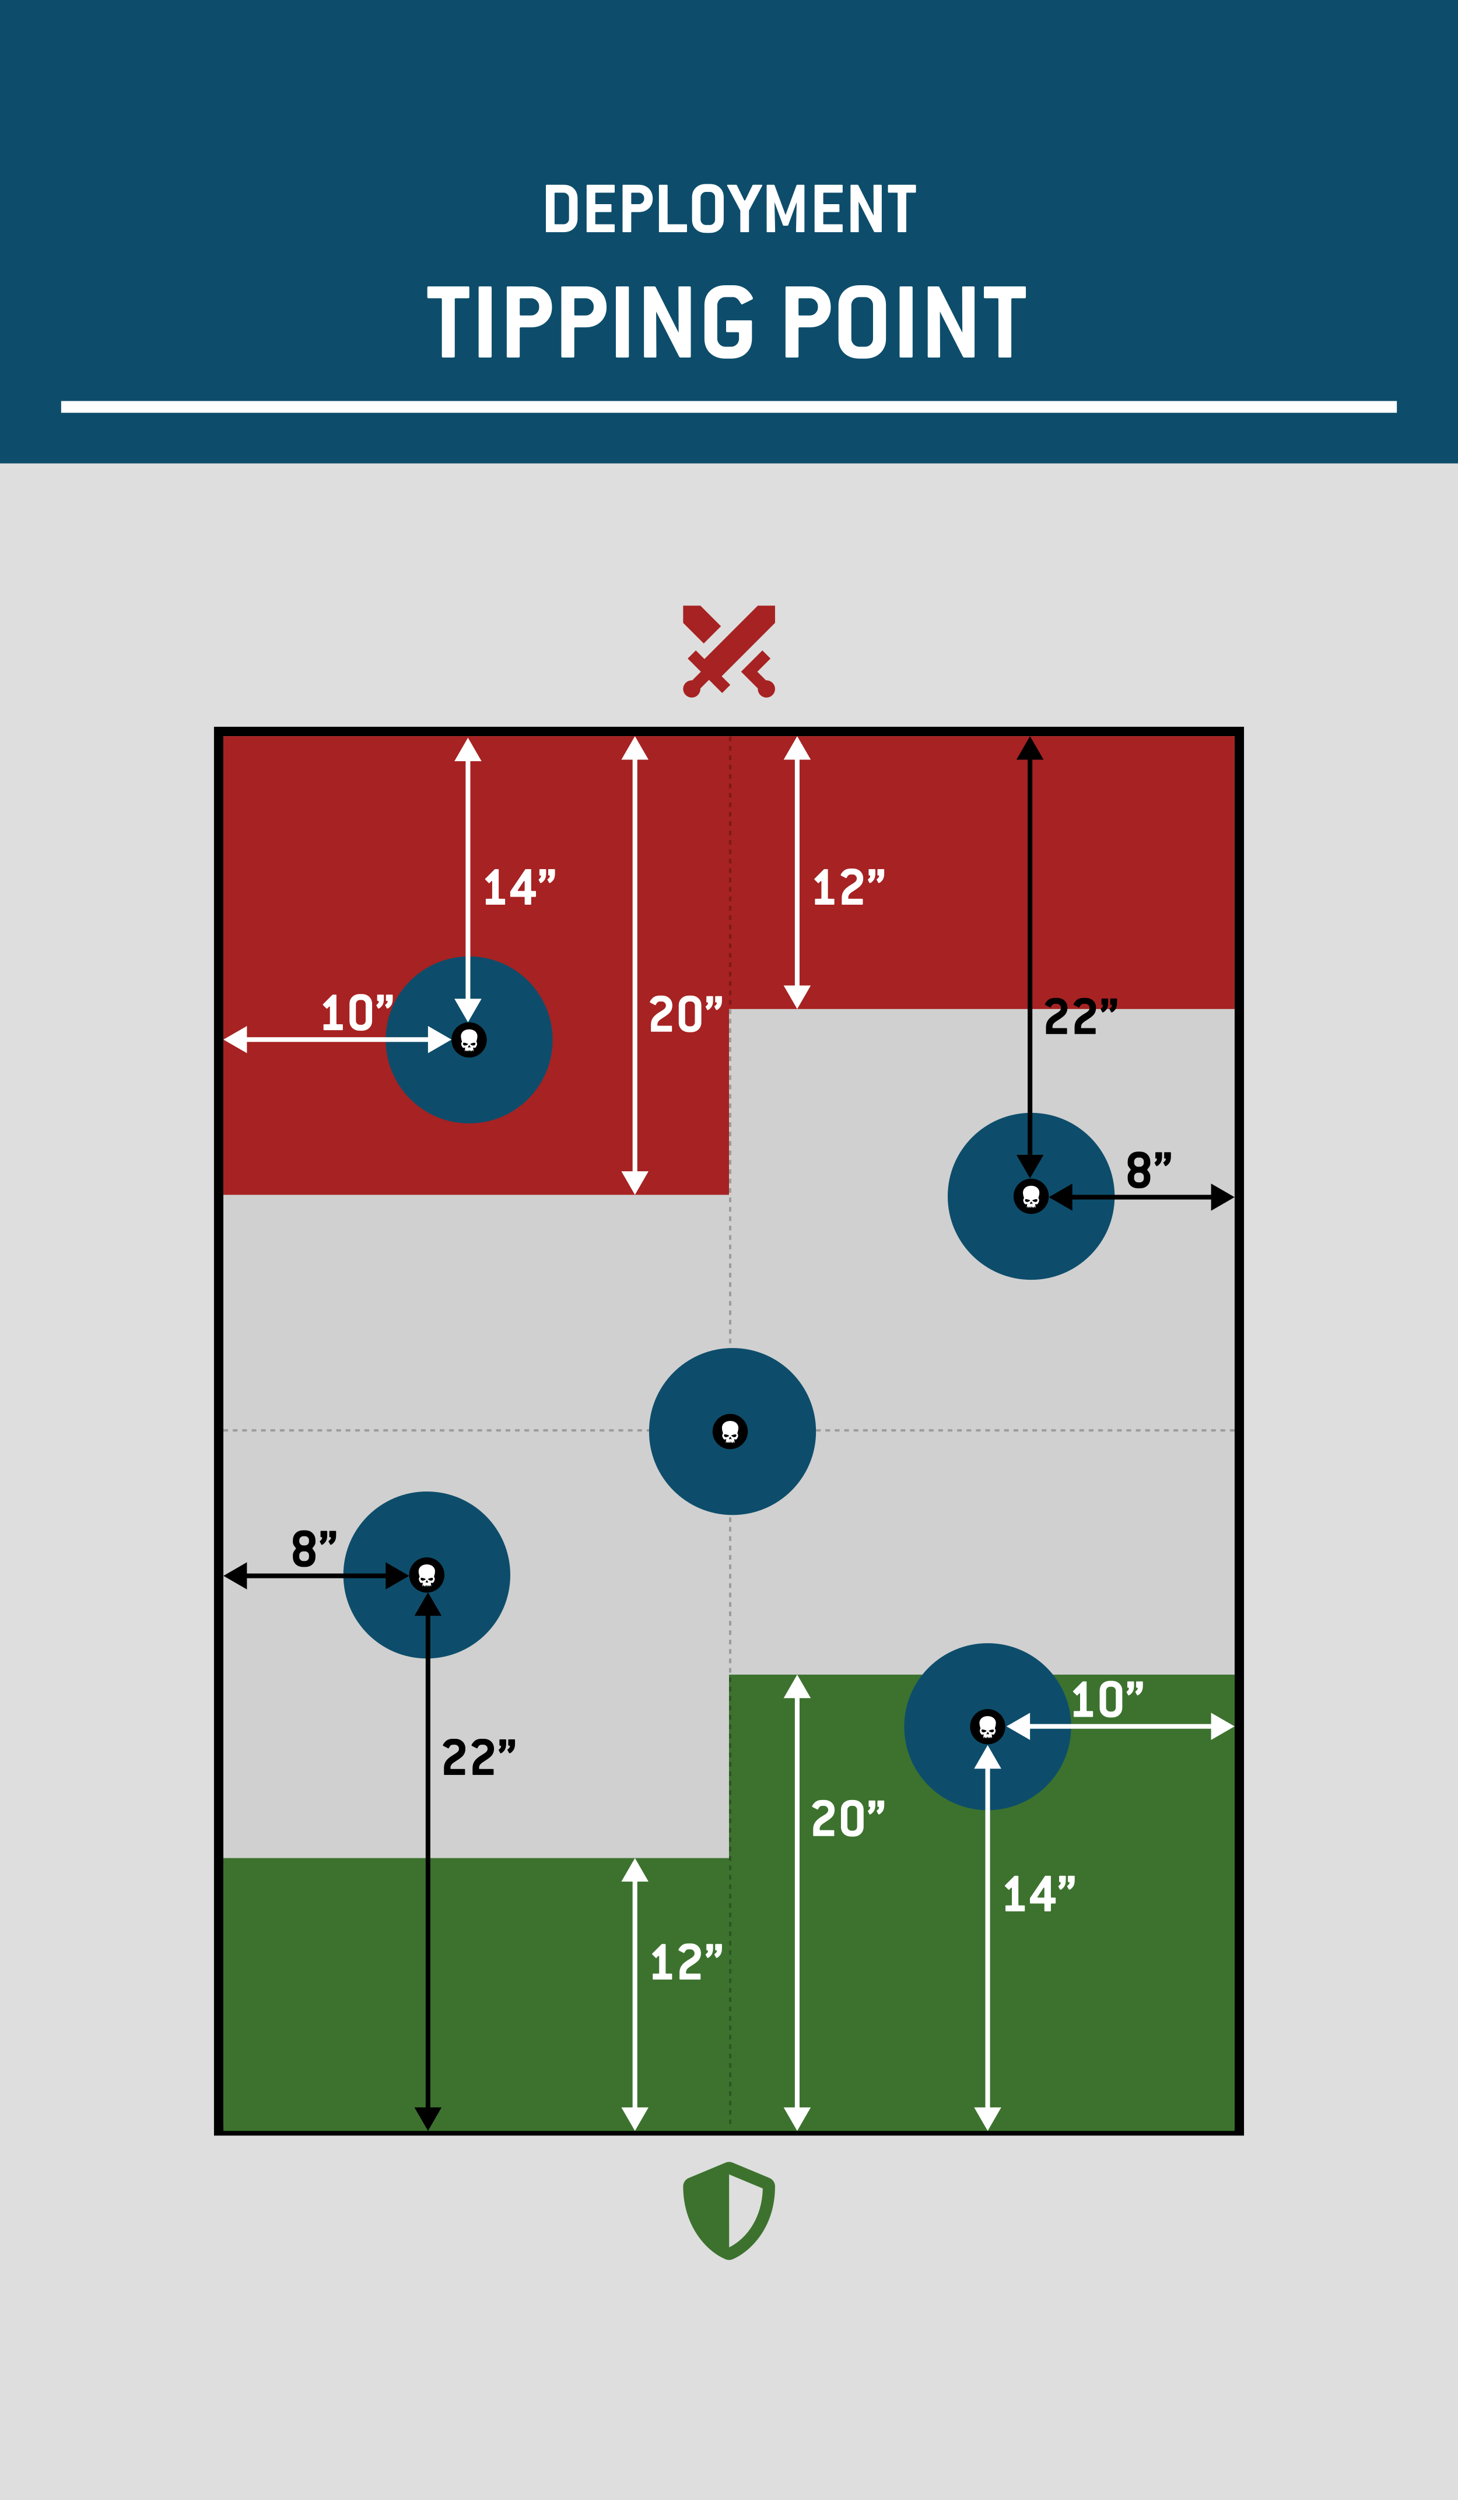 <svg width="620" height="1063" viewBox="0 0 620 1063" fill="none" xmlns="http://www.w3.org/2000/svg">
<rect x="0" y="0" width="620" height="1063" fill="#808080" stroke="none"/>
<g clip-path="url(#clip0_121_6704)">
<rect y="197" width="620" height="866" fill="#DEDEDE"/>
<g clip-path="url(#clip1_121_6704)">
<rect width="620" height="197" fill="#0D4D6B"/>
<path d="M199.57 126.312C199.57 126.641 199.406 126.805 199.078 126.805H193.852C193.539 126.805 193.383 126.961 193.383 127.273V151.531C193.383 151.844 193.219 152 192.891 152H188.391C188.062 152 187.898 151.844 187.898 151.531V127.273C187.898 126.961 187.742 126.805 187.43 126.805H182.18C181.867 126.805 181.711 126.641 181.711 126.312V122.234C181.711 121.922 181.867 121.766 182.18 121.766H199.078C199.406 121.766 199.57 121.922 199.57 122.234V126.312ZM209.062 151.531C209.062 151.844 208.898 152 208.57 152H204C203.688 152 203.531 151.844 203.531 151.531V122.234C203.531 121.922 203.688 121.766 204 121.766H208.57C208.898 121.766 209.062 121.922 209.062 122.234V151.531ZM225.797 121.766C228.516 121.766 230.68 122.578 232.289 124.203C233.914 125.812 234.727 127.977 234.727 130.695C234.727 133.18 233.898 135.219 232.242 136.812C230.602 138.391 228.453 139.18 225.797 139.18H221.484C221.172 139.18 221.016 139.344 221.016 139.672V151.531C221.016 151.844 220.852 152 220.523 152H215.953C215.641 152 215.484 151.844 215.484 151.531V122.234C215.484 121.922 215.641 121.766 215.953 121.766H225.797ZM229.266 130.695V130.25C229.266 129.328 228.93 128.523 228.258 127.836C227.586 127.148 226.766 126.805 225.797 126.805H221.484C221.172 126.805 221.016 126.961 221.016 127.273V133.672C221.016 133.984 221.172 134.141 221.484 134.141H225.797C226.766 134.141 227.586 133.805 228.258 133.133C228.93 132.461 229.266 131.648 229.266 130.695ZM249 121.766C251.719 121.766 253.883 122.578 255.492 124.203C257.117 125.812 257.93 127.977 257.93 130.695C257.93 133.18 257.102 135.219 255.445 136.812C253.805 138.391 251.656 139.18 249 139.18H244.688C244.375 139.18 244.219 139.344 244.219 139.672V151.531C244.219 151.844 244.055 152 243.727 152H239.156C238.844 152 238.688 151.844 238.688 151.531V122.234C238.688 121.922 238.844 121.766 239.156 121.766H249ZM252.469 130.695V130.25C252.469 129.328 252.133 128.523 251.461 127.836C250.789 127.148 249.969 126.805 249 126.805H244.688C244.375 126.805 244.219 126.961 244.219 127.273V133.672C244.219 133.984 244.375 134.141 244.688 134.141H249C249.969 134.141 250.789 133.805 251.461 133.133C252.133 132.461 252.469 131.648 252.469 130.695ZM267.422 151.531C267.422 151.844 267.258 152 266.93 152H262.359C262.047 152 261.891 151.844 261.891 151.531V122.234C261.891 121.922 262.047 121.766 262.359 121.766H266.93C267.258 121.766 267.422 121.922 267.422 122.234V151.531ZM293.766 151.531C293.766 151.844 293.602 152 293.273 152H289.289L288.867 151.766L279.023 132.453L279.117 151.531C279.117 151.844 279.008 152 278.789 152H274.312C274 152 273.844 151.844 273.844 151.531V122.234C273.844 121.922 274 121.766 274.312 121.766H278.367L278.789 122L288.586 141.477L288.492 122.234C288.492 121.922 288.617 121.766 288.867 121.766H293.273C293.602 121.766 293.766 121.922 293.766 122.234V151.531ZM311.648 121.273C313.82 121.273 315.648 121.805 317.133 122.867C317.961 123.477 318.695 124.242 319.336 125.164C319.883 125.992 320.156 126.586 320.156 126.945C320.156 127.102 320.055 127.227 319.852 127.32L315.68 129.383C315.617 129.414 315.539 129.43 315.445 129.43C315.289 129.43 315.062 129.164 314.766 128.633C313.938 127.086 312.898 126.312 311.648 126.312H308.484C307.516 126.312 306.695 126.648 306.023 127.32C305.352 127.992 305.016 128.812 305.016 129.781V143.984C305.016 144.938 305.352 145.75 306.023 146.422C306.695 147.094 307.516 147.43 308.484 147.43H310.828C311.797 147.43 312.609 147.102 313.266 146.445C313.922 145.789 314.25 144.969 314.25 143.984V141.734C314.25 141.406 314.086 141.242 313.758 141.242H309.258C308.93 141.242 308.766 141.086 308.766 140.773V136.695C308.766 136.367 308.93 136.203 309.258 136.203H319.289C319.602 136.203 319.758 136.367 319.758 136.695V143.984C319.758 146.547 318.938 148.602 317.297 150.148C315.672 151.695 313.516 152.469 310.828 152.469H308.484C305.797 152.469 303.633 151.695 301.992 150.148C300.367 148.602 299.555 146.547 299.555 143.984V129.781C299.555 127.219 300.367 125.164 301.992 123.617C303.633 122.055 305.797 121.273 308.484 121.273H311.648ZM344.344 121.766C347.062 121.766 349.227 122.578 350.836 124.203C352.461 125.812 353.273 127.977 353.273 130.695C353.273 133.18 352.445 135.219 350.789 136.812C349.148 138.391 347 139.18 344.344 139.18H340.031C339.719 139.18 339.562 139.344 339.562 139.672V151.531C339.562 151.844 339.398 152 339.07 152H334.5C334.188 152 334.031 151.844 334.031 151.531V122.234C334.031 121.922 334.188 121.766 334.5 121.766H344.344ZM347.812 130.695V130.25C347.812 129.328 347.477 128.523 346.805 127.836C346.133 127.148 345.312 126.805 344.344 126.805H340.031C339.719 126.805 339.562 126.961 339.562 127.273V133.672C339.562 133.984 339.719 134.141 340.031 134.141H344.344C345.312 134.141 346.133 133.805 346.805 133.133C347.477 132.461 347.812 131.648 347.812 130.695ZM376.758 143.984C376.758 146.547 375.938 148.602 374.297 150.148C372.672 151.695 370.516 152.469 367.828 152.469H365.484C362.797 152.469 360.633 151.695 358.992 150.148C357.367 148.602 356.555 146.547 356.555 143.984V129.781C356.555 127.219 357.367 125.164 358.992 123.617C360.633 122.055 362.797 121.273 365.484 121.273H367.828C370.516 121.273 372.672 122.055 374.297 123.617C375.938 125.164 376.758 127.219 376.758 129.781V143.984ZM371.25 143.984V129.781C371.25 128.781 370.922 127.953 370.266 127.297C369.609 126.641 368.797 126.312 367.828 126.312H365.484C364.516 126.312 363.695 126.648 363.023 127.32C362.352 127.992 362.016 128.812 362.016 129.781V143.984C362.016 144.938 362.352 145.75 363.023 146.422C363.695 147.094 364.516 147.43 365.484 147.43H367.828C368.797 147.43 369.609 147.102 370.266 146.445C370.922 145.789 371.25 144.969 371.25 143.984ZM388.078 151.531C388.078 151.844 387.914 152 387.586 152H383.016C382.703 152 382.547 151.844 382.547 151.531V122.234C382.547 121.922 382.703 121.766 383.016 121.766H387.586C387.914 121.766 388.078 121.922 388.078 122.234V151.531ZM414.422 151.531C414.422 151.844 414.258 152 413.93 152H409.945L409.523 151.766L399.68 132.453L399.773 151.531C399.773 151.844 399.664 152 399.445 152H394.969C394.656 152 394.5 151.844 394.5 151.531V122.234C394.5 121.922 394.656 121.766 394.969 121.766H399.023L399.445 122L409.242 141.477L409.148 122.234C409.148 121.922 409.273 121.766 409.523 121.766H413.93C414.258 121.766 414.422 121.922 414.422 122.234V151.531ZM436.242 126.312C436.242 126.641 436.078 126.805 435.75 126.805H430.523C430.211 126.805 430.055 126.961 430.055 127.273V151.531C430.055 151.844 429.891 152 429.562 152H425.062C424.734 152 424.57 151.844 424.57 151.531V127.273C424.57 126.961 424.414 126.805 424.102 126.805H418.852C418.539 126.805 418.383 126.641 418.383 126.312V122.234C418.383 121.922 418.539 121.766 418.852 121.766H435.75C436.078 121.766 436.242 121.922 436.242 122.234V126.312Z" fill="white"/>
<line x1="26" y1="173.001" x2="594" y2="173.001" stroke="white" stroke-width="5"/>
<path d="M245.609 92.761C245.609 94.574 245.073 96.022 244 97.105C242.938 98.178 241.49 98.714 239.656 98.714H232.453C232.245 98.714 232.141 98.61 232.141 98.402V78.871C232.141 78.662 232.245 78.558 232.453 78.558H239.656C241.49 78.558 242.938 79.095 244 80.168C245.073 81.23 245.609 82.678 245.609 84.511V92.761ZM241.969 93.058V84.214C241.969 83.6 241.74 83.063 241.281 82.605C240.823 82.147 240.281 81.918 239.656 81.918H236.141C235.932 81.918 235.828 82.022 235.828 82.23V95.027C235.828 95.246 235.932 95.355 236.141 95.355H239.656C240.302 95.355 240.849 95.131 241.297 94.683C241.745 94.235 241.969 93.694 241.969 93.058ZM261.391 98.402C261.391 98.61 261.281 98.714 261.062 98.714H249.766C249.557 98.714 249.453 98.61 249.453 98.402V78.871C249.453 78.662 249.557 78.558 249.766 78.558H261.062C261.281 78.558 261.391 78.662 261.391 78.871V81.589C261.391 81.808 261.281 81.918 261.062 81.918H253.453C253.245 81.918 253.141 82.022 253.141 82.23V86.496C253.141 86.704 253.245 86.808 253.453 86.808H259.688C259.906 86.808 260.016 86.918 260.016 87.136V89.855C260.016 90.063 259.906 90.168 259.688 90.168H253.453C253.245 90.168 253.141 90.277 253.141 90.496V95.027C253.141 95.246 253.245 95.355 253.453 95.355H261.062C261.281 95.355 261.391 95.459 261.391 95.668V98.402ZM271.609 78.558C273.422 78.558 274.865 79.1 275.938 80.183C277.021 81.256 277.562 82.699 277.562 84.511C277.562 86.168 277.01 87.527 275.906 88.589C274.812 89.641 273.38 90.168 271.609 90.168H268.734C268.526 90.168 268.422 90.277 268.422 90.496V98.402C268.422 98.61 268.312 98.714 268.094 98.714H265.047C264.839 98.714 264.734 98.61 264.734 98.402V78.871C264.734 78.662 264.839 78.558 265.047 78.558H271.609ZM273.922 84.511V84.214C273.922 83.6 273.698 83.063 273.25 82.605C272.802 82.147 272.255 81.918 271.609 81.918H268.734C268.526 81.918 268.422 82.022 268.422 82.23V86.496C268.422 86.704 268.526 86.808 268.734 86.808H271.609C272.255 86.808 272.802 86.584 273.25 86.136C273.698 85.688 273.922 85.147 273.922 84.511ZM292.141 98.402C292.141 98.61 292.031 98.714 291.812 98.714H280.516C280.307 98.714 280.203 98.61 280.203 98.402V78.871C280.203 78.662 280.307 78.558 280.516 78.558H283.562C283.781 78.558 283.891 78.662 283.891 78.871V95.027C283.891 95.246 283.995 95.355 284.203 95.355H291.812C292.031 95.355 292.141 95.459 292.141 95.668V98.402ZM307.75 93.371C307.75 95.079 307.203 96.449 306.109 97.48C305.026 98.511 303.589 99.027 301.797 99.027H300.234C298.443 99.027 297 98.511 295.906 97.48C294.823 96.449 294.281 95.079 294.281 93.371V83.902C294.281 82.194 294.823 80.824 295.906 79.793C297 78.751 298.443 78.23 300.234 78.23H301.797C303.589 78.23 305.026 78.751 306.109 79.793C307.203 80.824 307.75 82.194 307.75 83.902V93.371ZM304.078 93.371V83.902C304.078 83.235 303.859 82.683 303.422 82.246C302.984 81.808 302.443 81.589 301.797 81.589H300.234C299.589 81.589 299.042 81.813 298.594 82.261C298.146 82.709 297.922 83.256 297.922 83.902V93.371C297.922 94.006 298.146 94.548 298.594 94.996C299.042 95.444 299.589 95.668 300.234 95.668H301.797C302.443 95.668 302.984 95.449 303.422 95.011C303.859 94.574 304.078 94.027 304.078 93.371ZM324.094 79.027L318.5 89.527V98.402C318.5 98.61 318.396 98.714 318.188 98.714H315.141C314.922 98.714 314.812 98.61 314.812 98.402V89.527L309.234 79.027C309.182 78.902 309.156 78.829 309.156 78.808C309.156 78.641 309.276 78.558 309.516 78.558H313.062L313.344 78.746L316.391 85.011C316.453 85.168 316.547 85.246 316.672 85.246C316.807 85.246 316.906 85.168 316.969 85.011L320 78.746L320.297 78.558H323.812C324.052 78.558 324.172 78.641 324.172 78.808C324.172 78.829 324.146 78.902 324.094 79.027ZM342.078 98.402C342.078 98.61 341.974 98.714 341.766 98.714H338.812C338.604 98.714 338.5 98.61 338.5 98.402L338.781 85.918L335.172 95.777C335.036 95.902 334.938 95.964 334.875 95.964H333.25C333.125 95.964 333.026 95.902 332.953 95.777L329.344 85.918L329.625 98.402C329.625 98.61 329.521 98.714 329.312 98.714H326.328C326.12 98.714 326.016 98.61 326.016 98.402V78.871C326.016 78.662 326.12 78.558 326.328 78.558H329.094C329.198 78.579 329.292 78.641 329.375 78.746L334.047 91.418L338.719 78.746C338.823 78.641 338.917 78.579 339 78.558H341.766C341.974 78.558 342.078 78.662 342.078 78.871V98.402ZM358.328 98.402C358.328 98.61 358.219 98.714 358 98.714H346.703C346.495 98.714 346.391 98.61 346.391 98.402V78.871C346.391 78.662 346.495 78.558 346.703 78.558H358C358.219 78.558 358.328 78.662 358.328 78.871V81.589C358.328 81.808 358.219 81.918 358 81.918H350.391C350.182 81.918 350.078 82.022 350.078 82.23V86.496C350.078 86.704 350.182 86.808 350.391 86.808H356.625C356.844 86.808 356.953 86.918 356.953 87.136V89.855C356.953 90.063 356.844 90.168 356.625 90.168H350.391C350.182 90.168 350.078 90.277 350.078 90.496V95.027C350.078 95.246 350.182 95.355 350.391 95.355H358C358.219 95.355 358.328 95.459 358.328 95.668V98.402ZM374.953 98.402C374.953 98.61 374.844 98.714 374.625 98.714H371.969L371.688 98.558L365.125 85.683L365.188 98.402C365.188 98.61 365.115 98.714 364.969 98.714H361.984C361.776 98.714 361.672 98.61 361.672 98.402V78.871C361.672 78.662 361.776 78.558 361.984 78.558H364.688L364.969 78.714L371.5 91.699L371.438 78.871C371.438 78.662 371.521 78.558 371.688 78.558H374.625C374.844 78.558 374.953 78.662 374.953 78.871V98.402ZM389.5 81.589C389.5 81.808 389.391 81.918 389.172 81.918H385.688C385.479 81.918 385.375 82.022 385.375 82.23V98.402C385.375 98.61 385.266 98.714 385.047 98.714H382.047C381.828 98.714 381.719 98.61 381.719 98.402V82.23C381.719 82.022 381.615 81.918 381.406 81.918H377.906C377.698 81.918 377.594 81.808 377.594 81.589V78.871C377.594 78.662 377.698 78.558 377.906 78.558H389.172C389.391 78.558 389.5 78.662 389.5 78.871V81.589Z" fill="white"/>
</g>
</g>
<rect x="93" y="311" width="434" height="595" stroke="black" stroke-width="4"/>
<rect x="95" y="313.154" width="430" height="591" fill="#D0D0D0"/>
<rect x="95" y="313" width="215" height="195" fill="#A72222"/>
<rect x="310" y="313" width="215" height="116" fill="#A72222"/>
<rect x="310" y="712" width="215" height="194" fill="#3C722E"/>
<rect x="95" y="790" width="215" height="116" fill="#3C722E"/>
<line x1="310.5" y1="313.153" x2="310.5" y2="904.154" stroke="black" stroke-opacity="0.25" stroke-dasharray="2 2"/>
<line x1="95" y1="608.153" x2="525" y2="608.153" stroke="black" stroke-opacity="0.25" stroke-dasharray="2 2"/>
<circle cx="181.5" cy="669.643" r="35.5" fill="#0D4D6B"/>
<circle cx="181.5" cy="669.643" r="7.5" fill="black"/>
<path fill-rule="evenodd" clip-rule="evenodd" d="M184.157 672.969C184.306 672.852 185.385 671.426 184.591 670.531C184.521 670.452 184.593 670.199 184.695 669.841C184.887 669.171 185.184 668.132 184.849 667.175C184.242 665.451 182.455 665.181 181.68 665.146C181.68 665.146 181.613 665.143 181.502 665.143H181.499H181.496C181.382 665.143 181.318 665.146 181.318 665.146C180.547 665.181 178.756 665.451 178.153 667.175C177.814 668.138 178.117 669.182 178.311 669.851C178.413 670.205 178.485 670.454 178.416 670.531C177.619 671.429 178.702 672.855 178.851 672.969C178.997 673.085 179.315 673.009 179.552 672.952C179.749 672.905 179.889 672.872 179.829 672.972C179.727 673.141 179.635 674.414 179.635 674.414H179.899L180.026 673.969L180.251 673.966L180.293 674.411H180.75L180.791 673.985L180.943 673.963L180.966 674.407H181.337L181.356 673.95H181.658L181.677 674.407H182.042L182.064 673.963L182.217 673.985L182.258 674.411H182.715L182.756 673.966L182.982 673.969L183.109 674.414H183.372C183.372 674.414 183.277 673.141 183.179 672.972C183.118 672.871 183.26 672.905 183.458 672.952C183.694 673.008 184.011 673.083 184.157 672.969ZM180.219 671.013C180.521 671.105 180.778 671.217 180.985 671.321C181.035 671.35 181.048 671.417 181.01 671.461C180.905 671.575 180.756 671.709 180.553 671.82C180.064 672.09 179.581 672.048 179.388 672.023C179.375 672.02 179.362 672.017 179.353 672.01C178.927 671.747 178.765 671.334 178.889 671.077C178.908 671.039 178.978 670.909 179.203 670.829C179.216 670.826 179.229 670.823 179.242 670.823C179.511 670.848 179.848 670.899 180.219 671.013ZM183.814 670.832C183.801 670.826 183.788 670.823 183.775 670.826C183.506 670.852 183.169 670.902 182.798 671.017C182.496 671.106 182.242 671.217 182.032 671.325C181.982 671.35 181.969 671.417 182.007 671.461C182.112 671.572 182.261 671.709 182.464 671.82C182.95 672.09 183.433 672.048 183.629 672.023C183.642 672.02 183.652 672.017 183.664 672.01C184.093 671.75 184.255 671.337 184.128 671.08C184.109 671.042 184.036 670.912 183.814 670.832ZM181.534 671.918C181.601 671.953 181.655 671.991 181.699 672.033C182.036 672.353 182.042 672.801 182.029 673.017C182.026 673.049 181.991 673.058 181.972 673.036C181.928 672.979 181.861 672.912 181.779 672.852C181.69 672.785 181.601 672.747 181.534 672.722C181.467 672.747 181.378 672.788 181.29 672.852C181.204 672.912 181.14 672.979 181.096 673.036C181.077 673.058 181.039 673.045 181.039 673.017C181.026 672.798 181.036 672.356 181.369 672.033C181.41 671.991 181.467 671.953 181.534 671.918Z" fill="white"/>
<circle cx="420" cy="734.14" r="35.5" fill="#0D4D6B"/>
<circle cx="420" cy="734.14" r="7.5" fill="black"/>
<path fill-rule="evenodd" clip-rule="evenodd" d="M422.657 737.466C422.806 737.349 423.885 735.923 423.091 735.028C423.021 734.949 423.093 734.696 423.195 734.338C423.387 733.668 423.684 732.63 423.349 731.672C422.742 729.948 420.955 729.678 420.18 729.643C420.18 729.643 420.113 729.64 420.002 729.64H419.999H419.996C419.882 729.64 419.818 729.643 419.818 729.643C419.047 729.678 417.256 729.948 416.653 731.672C416.314 732.635 416.617 733.679 416.811 734.348C416.913 734.702 416.985 734.951 416.916 735.028C416.119 735.926 417.202 737.352 417.351 737.466C417.497 737.583 417.815 737.506 418.052 737.45C418.249 737.402 418.389 737.369 418.329 737.47C418.227 737.638 418.135 738.911 418.135 738.911H418.399L418.526 738.466L418.751 738.463L418.793 738.908H419.25L419.291 738.482L419.443 738.46L419.466 738.905H419.837L419.856 738.447H420.158L420.177 738.905H420.542L420.564 738.46L420.717 738.482L420.758 738.908H421.215L421.256 738.463L421.482 738.466L421.609 738.911H421.872C421.872 738.911 421.777 737.638 421.679 737.47C421.618 737.368 421.76 737.402 421.958 737.449C422.194 737.505 422.511 737.581 422.657 737.466ZM418.719 735.511C419.021 735.603 419.278 735.714 419.485 735.819C419.535 735.847 419.548 735.914 419.51 735.958C419.405 736.073 419.256 736.206 419.053 736.317C418.564 736.587 418.081 736.546 417.888 736.52C417.875 736.517 417.862 736.514 417.853 736.508C417.427 736.244 417.265 735.831 417.389 735.574C417.408 735.536 417.478 735.406 417.703 735.326C417.716 735.323 417.729 735.32 417.742 735.32C418.011 735.345 418.348 735.396 418.719 735.511ZM422.314 735.33C422.301 735.323 422.288 735.32 422.275 735.323C422.006 735.349 421.669 735.4 421.298 735.514C420.996 735.603 420.742 735.714 420.532 735.822C420.482 735.847 420.469 735.914 420.507 735.958C420.612 736.069 420.761 736.206 420.964 736.317C421.45 736.587 421.933 736.546 422.129 736.52C422.142 736.517 422.152 736.514 422.164 736.508C422.593 736.247 422.755 735.834 422.628 735.577C422.609 735.539 422.536 735.409 422.314 735.33ZM420.034 736.415C420.101 736.45 420.155 736.488 420.199 736.53C420.536 736.85 420.542 737.298 420.529 737.514C420.526 737.546 420.491 737.555 420.472 737.533C420.428 737.476 420.361 737.409 420.279 737.349C420.19 737.282 420.101 737.244 420.034 737.219C419.967 737.244 419.878 737.285 419.79 737.349C419.704 737.409 419.64 737.476 419.596 737.533C419.577 737.555 419.539 737.543 419.539 737.514C419.526 737.295 419.536 736.854 419.869 736.53C419.91 736.488 419.967 736.45 420.034 736.415Z" fill="white"/>
<circle cx="311.5" cy="608.643" r="35.5" fill="#0D4D6B"/>
<circle cx="310.5" cy="608.643" r="7.5" fill="black"/>
<path fill-rule="evenodd" clip-rule="evenodd" d="M313.157 611.969C313.306 611.852 314.385 610.426 313.591 609.531C313.521 609.452 313.593 609.199 313.695 608.841C313.887 608.171 314.184 607.132 313.849 606.175C313.242 604.451 311.455 604.181 310.68 604.146C310.68 604.146 310.613 604.143 310.502 604.143H310.499H310.496C310.382 604.143 310.318 604.146 310.318 604.146C309.547 604.181 307.756 604.451 307.153 606.175C306.814 607.138 307.117 608.182 307.311 608.851C307.413 609.205 307.485 609.454 307.416 609.531C306.619 610.429 307.702 611.855 307.851 611.969C307.997 612.085 308.315 612.009 308.552 611.952C308.749 611.905 308.889 611.872 308.829 611.972C308.727 612.141 308.635 613.414 308.635 613.414H308.899L309.026 612.969L309.251 612.966L309.293 613.411H309.75L309.791 612.985L309.943 612.963L309.966 613.407H310.337L310.356 612.95H310.658L310.677 613.407H311.042L311.064 612.963L311.217 612.985L311.258 613.411H311.715L311.756 612.966L311.982 612.969L312.109 613.414H312.372C312.372 613.414 312.277 612.141 312.179 611.972C312.118 611.871 312.26 611.905 312.458 611.952C312.694 612.008 313.011 612.083 313.157 611.969ZM309.219 610.013C309.521 610.105 309.778 610.217 309.985 610.321C310.035 610.35 310.048 610.417 310.01 610.461C309.905 610.575 309.756 610.709 309.553 610.82C309.064 611.09 308.581 611.048 308.388 611.023C308.375 611.02 308.362 611.017 308.353 611.01C307.927 610.747 307.765 610.334 307.889 610.077C307.908 610.039 307.978 609.909 308.203 609.829C308.216 609.826 308.229 609.823 308.242 609.823C308.511 609.848 308.848 609.899 309.219 610.013ZM312.814 609.832C312.801 609.826 312.788 609.823 312.775 609.826C312.506 609.852 312.169 609.902 311.798 610.017C311.496 610.106 311.242 610.217 311.032 610.325C310.982 610.35 310.969 610.417 311.007 610.461C311.112 610.572 311.261 610.709 311.464 610.82C311.95 611.09 312.433 611.048 312.629 611.023C312.642 611.02 312.652 611.017 312.664 611.01C313.093 610.75 313.255 610.337 313.128 610.08C313.109 610.042 313.036 609.912 312.814 609.832ZM310.534 610.918C310.601 610.953 310.655 610.991 310.699 611.033C311.036 611.353 311.042 611.801 311.029 612.017C311.026 612.049 310.991 612.058 310.972 612.036C310.928 611.979 310.861 611.912 310.779 611.852C310.69 611.785 310.601 611.747 310.534 611.722C310.467 611.747 310.378 611.788 310.29 611.852C310.204 611.912 310.14 611.979 310.096 612.036C310.077 612.058 310.039 612.045 310.039 612.017C310.026 611.798 310.036 611.356 310.369 611.033C310.41 610.991 310.467 610.953 310.534 610.918Z" fill="white"/>
<circle cx="438.5" cy="508.643" r="35.5" fill="#0D4D6B"/>
<circle cx="438.5" cy="508.643" r="7.5" fill="black"/>
<path fill-rule="evenodd" clip-rule="evenodd" d="M441.157 511.969C441.306 511.852 442.385 510.426 441.591 509.531C441.521 509.452 441.593 509.199 441.695 508.841C441.887 508.171 442.184 507.132 441.849 506.175C441.242 504.451 439.455 504.181 438.68 504.146C438.68 504.146 438.613 504.143 438.502 504.143H438.499H438.496C438.382 504.143 438.318 504.146 438.318 504.146C437.547 504.181 435.756 504.451 435.153 506.175C434.814 507.138 435.117 508.182 435.311 508.851C435.413 509.205 435.485 509.454 435.416 509.531C434.619 510.429 435.702 511.855 435.851 511.969C435.997 512.085 436.315 512.009 436.552 511.952C436.749 511.905 436.889 511.872 436.829 511.972C436.727 512.141 436.635 513.414 436.635 513.414H436.899L437.026 512.969L437.251 512.966L437.293 513.411H437.75L437.791 512.985L437.943 512.963L437.966 513.407H438.337L438.356 512.95H438.658L438.677 513.407H439.042L439.064 512.963L439.217 512.985L439.258 513.411H439.715L439.756 512.966L439.982 512.969L440.109 513.414H440.372C440.372 513.414 440.277 512.141 440.179 511.972C440.118 511.871 440.26 511.905 440.458 511.952C440.694 512.008 441.011 512.083 441.157 511.969ZM437.219 510.013C437.521 510.105 437.778 510.217 437.985 510.321C438.035 510.35 438.048 510.417 438.01 510.461C437.905 510.575 437.756 510.709 437.553 510.82C437.064 511.09 436.581 511.048 436.388 511.023C436.375 511.02 436.362 511.017 436.353 511.01C435.927 510.747 435.765 510.334 435.889 510.077C435.908 510.039 435.978 509.909 436.203 509.829C436.216 509.826 436.229 509.823 436.242 509.823C436.511 509.848 436.848 509.899 437.219 510.013ZM440.814 509.832C440.801 509.826 440.788 509.823 440.775 509.826C440.506 509.852 440.169 509.902 439.798 510.017C439.496 510.106 439.242 510.217 439.032 510.325C438.982 510.35 438.969 510.417 439.007 510.461C439.112 510.572 439.261 510.709 439.464 510.82C439.95 511.09 440.433 511.048 440.629 511.023C440.642 511.02 440.652 511.017 440.664 511.01C441.093 510.75 441.255 510.337 441.128 510.08C441.109 510.042 441.036 509.912 440.814 509.832ZM438.534 510.918C438.601 510.953 438.655 510.991 438.699 511.033C439.036 511.353 439.042 511.801 439.029 512.017C439.026 512.049 438.991 512.058 438.972 512.036C438.928 511.979 438.861 511.912 438.779 511.852C438.69 511.785 438.601 511.747 438.534 511.722C438.467 511.747 438.378 511.788 438.29 511.852C438.204 511.912 438.14 511.979 438.096 512.036C438.077 512.058 438.039 512.045 438.039 512.017C438.026 511.798 438.036 511.356 438.369 511.033C438.41 510.991 438.467 510.953 438.534 510.918Z" fill="white"/>
<circle cx="199.5" cy="442.14" r="35.5" fill="#0D4D6B"/>
<circle cx="199.5" cy="442.14" r="7.5" fill="black"/>
<path fill-rule="evenodd" clip-rule="evenodd" d="M202.157 445.466C202.306 445.349 203.385 443.923 202.591 443.028C202.521 442.949 202.593 442.696 202.695 442.338C202.887 441.668 203.184 440.63 202.849 439.672C202.242 437.948 200.455 437.678 199.68 437.643C199.68 437.643 199.613 437.64 199.502 437.64H199.499H199.496C199.382 437.64 199.318 437.643 199.318 437.643C198.547 437.678 196.756 437.948 196.153 439.672C195.814 440.635 196.117 441.679 196.311 442.348C196.413 442.702 196.485 442.951 196.416 443.028C195.619 443.926 196.702 445.352 196.851 445.466C196.997 445.583 197.315 445.506 197.552 445.45C197.749 445.402 197.889 445.369 197.829 445.47C197.727 445.638 197.635 446.911 197.635 446.911H197.899L198.026 446.466L198.251 446.463L198.293 446.908H198.75L198.791 446.482L198.943 446.46L198.966 446.905H199.337L199.356 446.447H199.658L199.677 446.905H200.042L200.064 446.46L200.217 446.482L200.258 446.908H200.715L200.756 446.463L200.982 446.466L201.109 446.911H201.372C201.372 446.911 201.277 445.638 201.179 445.47C201.118 445.368 201.26 445.402 201.458 445.449C201.694 445.505 202.011 445.581 202.157 445.466ZM198.219 443.511C198.521 443.603 198.778 443.714 198.985 443.819C199.035 443.847 199.048 443.914 199.01 443.958C198.905 444.073 198.756 444.206 198.553 444.317C198.064 444.587 197.581 444.546 197.388 444.52C197.375 444.517 197.362 444.514 197.353 444.508C196.927 444.244 196.765 443.831 196.889 443.574C196.908 443.536 196.978 443.406 197.203 443.326C197.216 443.323 197.229 443.32 197.242 443.32C197.511 443.345 197.848 443.396 198.219 443.511ZM201.814 443.33C201.801 443.323 201.788 443.32 201.775 443.323C201.506 443.349 201.169 443.4 200.798 443.514C200.496 443.603 200.242 443.714 200.032 443.822C199.982 443.847 199.969 443.914 200.007 443.958C200.112 444.069 200.261 444.206 200.464 444.317C200.95 444.587 201.433 444.546 201.629 444.52C201.642 444.517 201.652 444.514 201.664 444.508C202.093 444.247 202.255 443.834 202.128 443.577C202.109 443.539 202.036 443.409 201.814 443.33ZM199.534 444.415C199.601 444.45 199.655 444.488 199.699 444.53C200.036 444.85 200.042 445.298 200.029 445.514C200.026 445.546 199.991 445.555 199.972 445.533C199.928 445.476 199.861 445.409 199.779 445.349C199.69 445.282 199.601 445.244 199.534 445.219C199.467 445.244 199.378 445.285 199.29 445.349C199.204 445.409 199.14 445.476 199.096 445.533C199.077 445.555 199.039 445.543 199.039 445.514C199.026 445.295 199.036 444.854 199.369 444.53C199.41 444.488 199.467 444.45 199.534 444.415Z" fill="white"/>
<path d="M420 742L414.226 752L425.774 752L420 742ZM420 906L425.773 896L414.226 896L420 906ZM420 751L419 751L419 897L420 897L421 897L421 751L420 751Z" fill="white"/>
<path d="M435.793 812.408C435.793 812.565 435.715 812.643 435.559 812.643H427.801C427.645 812.643 427.566 812.565 427.566 812.408V810.358C427.566 810.201 427.645 810.123 427.801 810.123H430.062C430.219 810.123 430.297 810.041 430.297 809.877V802.846C430.297 802.674 430.227 802.588 430.086 802.588C430.016 802.588 429.949 802.619 429.887 802.682L429.172 803.432C429.109 803.494 429.055 803.526 429.008 803.526C428.953 803.526 428.895 803.494 428.832 803.432L427.344 801.967C427.281 801.897 427.25 801.838 427.25 801.791C427.25 801.744 427.281 801.69 427.344 801.627L431.352 797.596L431.527 797.526H432.816C432.98 797.526 433.062 797.604 433.062 797.76V809.877C433.062 810.041 433.141 810.123 433.297 810.123H435.559C435.715 810.123 435.793 810.201 435.793 810.358V812.408ZM448.918 809.092C448.918 809.248 448.836 809.326 448.672 809.326H447.113C446.957 809.326 446.879 809.408 446.879 809.573V812.408C446.879 812.565 446.797 812.643 446.633 812.643H444.359C444.195 812.643 444.113 812.565 444.113 812.408V809.573C444.113 809.408 444.035 809.326 443.879 809.326H438.207C438.051 809.326 437.973 809.248 437.973 809.092V807.053L444.43 797.526H446.633C446.797 797.526 446.879 797.604 446.879 797.76V806.573C446.879 806.729 446.957 806.807 447.113 806.807H448.672C448.836 806.807 448.918 806.889 448.918 807.053V809.092ZM444.113 806.573V802.846C444.113 802.658 444.043 802.565 443.902 802.565C443.824 802.565 443.75 802.612 443.68 802.705L441.207 806.432C441.16 806.51 441.137 806.573 441.137 806.619C441.137 806.744 441.227 806.807 441.406 806.807H443.879C444.035 806.807 444.113 806.729 444.113 806.573ZM457.004 799.424C457.004 800.713 456.715 801.694 456.137 802.365C455.527 803.092 455.031 803.455 454.648 803.455C454.586 803.455 454.531 803.405 454.484 803.303L453.816 802.084C453.777 802.022 453.758 801.983 453.758 801.967C453.758 801.897 453.816 801.823 453.934 801.744C454.527 801.299 454.824 800.877 454.824 800.479C454.824 800.299 454.742 800.209 454.578 800.209H454.367C454.203 800.209 454.121 800.131 454.121 799.975V797.76C454.121 797.604 454.203 797.526 454.367 797.526H456.758C456.922 797.526 457.004 797.604 457.004 797.76V799.424ZM453.23 799.424C453.23 800.713 452.93 801.709 452.328 802.412C451.734 803.108 451.246 803.455 450.863 803.455C450.793 803.455 450.734 803.405 450.688 803.303L450.066 802.108C450.035 802.045 450.02 801.998 450.02 801.967C450.02 801.951 450.191 801.795 450.535 801.498C450.879 801.201 451.051 800.862 451.051 800.479C451.051 800.299 450.973 800.209 450.816 800.209H450.617C450.461 800.209 450.383 800.131 450.383 799.975V797.76C450.383 797.604 450.461 797.526 450.617 797.526H452.996C453.152 797.526 453.23 797.604 453.23 797.76V799.424Z" fill="white"/>
<path d="M428 734L438 739.774V728.226L428 734ZM525 734L515 728.226V739.774L525 734ZM437 734V735H516V734V733H437V734Z" fill="white"/>
<path d="M464.793 729.766C464.793 729.922 464.715 730 464.559 730H456.801C456.645 730 456.566 729.922 456.566 729.766V727.715C456.566 727.559 456.645 727.48 456.801 727.48H459.062C459.219 727.48 459.297 727.398 459.297 727.234V720.203C459.297 720.031 459.227 719.945 459.086 719.945C459.016 719.945 458.949 719.977 458.887 720.039L458.172 720.789C458.109 720.852 458.055 720.883 458.008 720.883C457.953 720.883 457.895 720.852 457.832 720.789L456.344 719.324C456.281 719.254 456.25 719.195 456.25 719.148C456.25 719.102 456.281 719.047 456.344 718.984L460.352 714.953L460.527 714.883H461.816C461.98 714.883 462.062 714.961 462.062 715.117V727.234C462.062 727.398 462.141 727.48 462.297 727.48H464.559C464.715 727.48 464.793 727.559 464.793 727.715V729.766ZM477.238 725.992C477.238 727.258 476.828 728.281 476.008 729.062C475.195 729.844 474.117 730.234 472.773 730.234H472.082C470.738 730.234 469.656 729.848 468.836 729.074C468.023 728.301 467.617 727.273 467.617 725.992V718.891C467.617 717.609 468.023 716.582 468.836 715.809C469.656 715.027 470.738 714.637 472.082 714.637H472.773C474.117 714.637 475.195 715.027 476.008 715.809C476.828 716.582 477.238 717.609 477.238 718.891V725.992ZM474.484 725.992V718.891C474.484 718.391 474.32 717.977 473.992 717.648C473.664 717.32 473.258 717.156 472.773 717.156H472.082C471.598 717.156 471.188 717.324 470.852 717.66C470.516 717.996 470.348 718.406 470.348 718.891V725.992C470.348 726.469 470.516 726.875 470.852 727.211C471.188 727.547 471.598 727.715 472.082 727.715H472.773C473.258 727.715 473.664 727.551 473.992 727.223C474.32 726.895 474.484 726.484 474.484 725.992ZM486.004 716.781C486.004 718.07 485.715 719.051 485.137 719.723C484.527 720.449 484.031 720.812 483.648 720.812C483.586 720.812 483.531 720.762 483.484 720.66L482.816 719.441C482.777 719.379 482.758 719.34 482.758 719.324C482.758 719.254 482.816 719.18 482.934 719.102C483.527 718.656 483.824 718.234 483.824 717.836C483.824 717.656 483.742 717.566 483.578 717.566H483.367C483.203 717.566 483.121 717.488 483.121 717.332V715.117C483.121 714.961 483.203 714.883 483.367 714.883H485.758C485.922 714.883 486.004 714.961 486.004 715.117V716.781ZM482.23 716.781C482.23 718.07 481.93 719.066 481.328 719.77C480.734 720.465 480.246 720.812 479.863 720.812C479.793 720.812 479.734 720.762 479.688 720.66L479.066 719.465C479.035 719.402 479.02 719.355 479.02 719.324C479.02 719.309 479.191 719.152 479.535 718.855C479.879 718.559 480.051 718.219 480.051 717.836C480.051 717.656 479.973 717.566 479.816 717.566H479.617C479.461 717.566 479.383 717.488 479.383 717.332V715.117C479.383 714.961 479.461 714.883 479.617 714.883H481.996C482.152 714.883 482.23 714.961 482.23 715.117V716.781Z" fill="white"/>
<path d="M199 313.643L193.226 323.643L204.774 323.643L199 313.643ZM199 434.643L204.774 424.643L193.227 424.643L199 434.643ZM198 322.643L198 425.643L200 425.643L200 322.643L198 322.643Z" fill="white"/>
<path d="M214.793 384.408C214.793 384.565 214.715 384.643 214.559 384.643H206.801C206.645 384.643 206.566 384.565 206.566 384.408V382.358C206.566 382.201 206.645 382.123 206.801 382.123H209.062C209.219 382.123 209.297 382.041 209.297 381.877V374.846C209.297 374.674 209.227 374.588 209.086 374.588C209.016 374.588 208.949 374.619 208.887 374.682L208.172 375.432C208.109 375.494 208.055 375.526 208.008 375.526C207.953 375.526 207.895 375.494 207.832 375.432L206.344 373.967C206.281 373.897 206.25 373.838 206.25 373.791C206.25 373.744 206.281 373.69 206.344 373.627L210.352 369.596L210.527 369.526H211.816C211.98 369.526 212.062 369.604 212.062 369.76V381.877C212.062 382.041 212.141 382.123 212.297 382.123H214.559C214.715 382.123 214.793 382.201 214.793 382.358V384.408ZM227.918 381.092C227.918 381.248 227.836 381.326 227.672 381.326H226.113C225.957 381.326 225.879 381.408 225.879 381.573V384.408C225.879 384.565 225.797 384.643 225.633 384.643H223.359C223.195 384.643 223.113 384.565 223.113 384.408V381.573C223.113 381.408 223.035 381.326 222.879 381.326H217.207C217.051 381.326 216.973 381.248 216.973 381.092V379.053L223.43 369.526H225.633C225.797 369.526 225.879 369.604 225.879 369.76V378.573C225.879 378.729 225.957 378.807 226.113 378.807H227.672C227.836 378.807 227.918 378.889 227.918 379.053V381.092ZM223.113 378.573V374.846C223.113 374.658 223.043 374.565 222.902 374.565C222.824 374.565 222.75 374.612 222.68 374.705L220.207 378.432C220.16 378.51 220.137 378.573 220.137 378.619C220.137 378.744 220.227 378.807 220.406 378.807H222.879C223.035 378.807 223.113 378.729 223.113 378.573ZM236.004 371.424C236.004 372.713 235.715 373.694 235.137 374.365C234.527 375.092 234.031 375.455 233.648 375.455C233.586 375.455 233.531 375.405 233.484 375.303L232.816 374.084C232.777 374.022 232.758 373.983 232.758 373.967C232.758 373.897 232.816 373.823 232.934 373.744C233.527 373.299 233.824 372.877 233.824 372.479C233.824 372.299 233.742 372.209 233.578 372.209H233.367C233.203 372.209 233.121 372.131 233.121 371.975V369.76C233.121 369.604 233.203 369.526 233.367 369.526H235.758C235.922 369.526 236.004 369.604 236.004 369.76V371.424ZM232.23 371.424C232.23 372.713 231.93 373.709 231.328 374.412C230.734 375.108 230.246 375.455 229.863 375.455C229.793 375.455 229.734 375.405 229.688 375.303L229.066 374.108C229.035 374.045 229.02 373.998 229.02 373.967C229.02 373.951 229.191 373.795 229.535 373.498C229.879 373.201 230.051 372.862 230.051 372.479C230.051 372.299 229.973 372.209 229.816 372.209H229.617C229.461 372.209 229.383 372.131 229.383 371.975V369.76C229.383 369.604 229.461 369.526 229.617 369.526H231.996C232.152 369.526 232.23 369.604 232.23 369.76V371.424Z" fill="white"/>
<path d="M339 313L333.226 323L344.774 323L339 313ZM339 429L344.774 419L333.227 419L339 429ZM339 322L338 322L338 420L339 420L340 420L340 322L339 322Z" fill="white"/>
<path d="M354.793 384.408C354.793 384.565 354.715 384.643 354.559 384.643H346.801C346.645 384.643 346.566 384.565 346.566 384.408V382.358C346.566 382.201 346.645 382.123 346.801 382.123H349.062C349.219 382.123 349.297 382.041 349.297 381.877V374.846C349.297 374.674 349.227 374.588 349.086 374.588C349.016 374.588 348.949 374.619 348.887 374.682L348.172 375.432C348.109 375.494 348.055 375.526 348.008 375.526C347.953 375.526 347.895 375.494 347.832 375.432L346.344 373.967C346.281 373.897 346.25 373.838 346.25 373.791C346.25 373.744 346.281 373.69 346.344 373.627L350.352 369.596L350.527 369.526H351.816C351.98 369.526 352.062 369.604 352.062 369.76V381.877C352.062 382.041 352.141 382.123 352.297 382.123H354.559C354.715 382.123 354.793 382.201 354.793 382.358V384.408ZM362.609 369.28C363.953 369.28 365.031 369.67 365.844 370.451C366.664 371.225 367.074 372.252 367.074 373.533C367.074 374.666 366.738 375.635 366.066 376.44C365.559 377.041 364.613 377.776 363.23 378.643C362.309 379.221 361.695 379.67 361.391 379.99C360.938 380.467 360.711 381.018 360.711 381.643V381.877C360.711 382.041 360.793 382.123 360.957 382.123H366.664C366.828 382.123 366.91 382.201 366.91 382.358V384.408C366.91 384.565 366.828 384.643 366.664 384.643H358.191C358.035 384.643 357.957 384.565 357.957 384.408V381.643C357.957 380.424 358.309 379.369 359.012 378.479C359.637 377.674 360.676 376.85 362.129 376.006C362.934 375.537 363.48 375.151 363.77 374.846C364.152 374.463 364.344 374.026 364.344 373.533C364.344 373.049 364.172 372.639 363.828 372.303C363.484 371.967 363.078 371.799 362.609 371.799H361.742C361.188 371.799 360.742 372.057 360.406 372.573C360.359 372.651 360.246 372.842 360.066 373.147C359.988 373.303 359.918 373.381 359.855 373.381C359.855 373.381 359.805 373.365 359.703 373.334L357.641 372.28C357.547 372.233 357.5 372.178 357.5 372.115C357.5 371.733 357.867 371.166 358.602 370.416C359.336 369.658 360.383 369.28 361.742 369.28H362.609ZM376.004 371.424C376.004 372.713 375.715 373.694 375.137 374.365C374.527 375.092 374.031 375.455 373.648 375.455C373.586 375.455 373.531 375.405 373.484 375.303L372.816 374.084C372.777 374.022 372.758 373.983 372.758 373.967C372.758 373.897 372.816 373.823 372.934 373.744C373.527 373.299 373.824 372.877 373.824 372.479C373.824 372.299 373.742 372.209 373.578 372.209H373.367C373.203 372.209 373.121 372.131 373.121 371.975V369.76C373.121 369.604 373.203 369.526 373.367 369.526H375.758C375.922 369.526 376.004 369.604 376.004 369.76V371.424ZM372.23 371.424C372.23 372.713 371.93 373.709 371.328 374.412C370.734 375.108 370.246 375.455 369.863 375.455C369.793 375.455 369.734 375.405 369.688 375.303L369.066 374.108C369.035 374.045 369.02 373.998 369.02 373.967C369.02 373.951 369.191 373.795 369.535 373.498C369.879 373.201 370.051 372.862 370.051 372.479C370.051 372.299 369.973 372.209 369.816 372.209H369.617C369.461 372.209 369.383 372.131 369.383 371.975V369.76C369.383 369.604 369.461 369.526 369.617 369.526H371.996C372.152 369.526 372.23 369.604 372.23 369.76V371.424Z" fill="white"/>
<path d="M95 442L105 447.774L105 436.226L95 442ZM192 442L182 436.227L182 447.774L192 442ZM104 442L104 443L183 443L183 442L183 441L104 441L104 442Z" fill="white"/>
<path d="M145.793 437.766C145.793 437.922 145.715 438 145.559 438H137.801C137.645 438 137.566 437.922 137.566 437.766V435.715C137.566 435.559 137.645 435.48 137.801 435.48H140.062C140.219 435.48 140.297 435.398 140.297 435.234V428.203C140.297 428.031 140.227 427.945 140.086 427.945C140.016 427.945 139.949 427.977 139.887 428.039L139.172 428.789C139.109 428.852 139.055 428.883 139.008 428.883C138.953 428.883 138.895 428.852 138.832 428.789L137.344 427.324C137.281 427.254 137.25 427.195 137.25 427.148C137.25 427.102 137.281 427.047 137.344 426.984L141.352 422.953L141.527 422.883H142.816C142.98 422.883 143.062 422.961 143.062 423.117V435.234C143.062 435.398 143.141 435.48 143.297 435.48H145.559C145.715 435.48 145.793 435.559 145.793 435.715V437.766ZM158.238 433.992C158.238 435.258 157.828 436.281 157.008 437.062C156.195 437.844 155.117 438.234 153.773 438.234H153.082C151.738 438.234 150.656 437.848 149.836 437.074C149.023 436.301 148.617 435.273 148.617 433.992V426.891C148.617 425.609 149.023 424.582 149.836 423.809C150.656 423.027 151.738 422.637 153.082 422.637H153.773C155.117 422.637 156.195 423.027 157.008 423.809C157.828 424.582 158.238 425.609 158.238 426.891V433.992ZM155.484 433.992V426.891C155.484 426.391 155.32 425.977 154.992 425.648C154.664 425.32 154.258 425.156 153.773 425.156H153.082C152.598 425.156 152.188 425.324 151.852 425.66C151.516 425.996 151.348 426.406 151.348 426.891V433.992C151.348 434.469 151.516 434.875 151.852 435.211C152.188 435.547 152.598 435.715 153.082 435.715H153.773C154.258 435.715 154.664 435.551 154.992 435.223C155.32 434.895 155.484 434.484 155.484 433.992ZM167.004 424.781C167.004 426.07 166.715 427.051 166.137 427.723C165.527 428.449 165.031 428.812 164.648 428.812C164.586 428.812 164.531 428.762 164.484 428.66L163.816 427.441C163.777 427.379 163.758 427.34 163.758 427.324C163.758 427.254 163.816 427.18 163.934 427.102C164.527 426.656 164.824 426.234 164.824 425.836C164.824 425.656 164.742 425.566 164.578 425.566H164.367C164.203 425.566 164.121 425.488 164.121 425.332V423.117C164.121 422.961 164.203 422.883 164.367 422.883H166.758C166.922 422.883 167.004 422.961 167.004 423.117V424.781ZM163.23 424.781C163.23 426.07 162.93 427.066 162.328 427.77C161.734 428.465 161.246 428.812 160.863 428.812C160.793 428.812 160.734 428.762 160.688 428.66L160.066 427.465C160.035 427.402 160.02 427.355 160.02 427.324C160.02 427.309 160.191 427.152 160.535 426.855C160.879 426.559 161.051 426.219 161.051 425.836C161.051 425.656 160.973 425.566 160.816 425.566H160.617C160.461 425.566 160.383 425.488 160.383 425.332V423.117C160.383 422.961 160.461 422.883 160.617 422.883H162.996C163.152 422.883 163.23 422.961 163.23 423.117V424.781Z" fill="white"/>
<path d="M270 313L264.226 323H275.774L270 313ZM270 508L275.774 498H264.226L270 508ZM270 322H269L269 499H270H271L271 322H270Z" fill="white"/>
<path d="M281.445 423.28C282.789 423.28 283.867 423.67 284.68 424.451C285.5 425.225 285.91 426.252 285.91 427.533C285.91 428.666 285.574 429.635 284.902 430.44C284.395 431.041 283.449 431.776 282.066 432.643C281.145 433.221 280.531 433.67 280.227 433.99C279.773 434.467 279.547 435.018 279.547 435.643L279.547 435.877C279.547 436.041 279.629 436.123 279.793 436.123L285.5 436.123C285.664 436.123 285.746 436.201 285.746 436.358L285.746 438.408C285.746 438.565 285.664 438.643 285.5 438.643L277.027 438.643C276.871 438.643 276.793 438.565 276.793 438.408L276.793 435.643C276.793 434.424 277.145 433.369 277.848 432.479C278.473 431.674 279.512 430.85 280.965 430.006C281.77 429.537 282.316 429.151 282.605 428.846C282.988 428.463 283.18 428.026 283.18 427.533C283.18 427.049 283.008 426.639 282.664 426.303C282.32 425.967 281.914 425.799 281.445 425.799L280.578 425.799C280.023 425.799 279.578 426.057 279.242 426.573C279.195 426.651 279.082 426.842 278.902 427.147C278.824 427.303 278.754 427.381 278.691 427.381C278.691 427.381 278.641 427.365 278.539 427.334L276.477 426.28C276.383 426.233 276.336 426.178 276.336 426.115C276.336 425.733 276.703 425.166 277.438 424.416C278.172 423.658 279.219 423.28 280.578 423.28L281.445 423.28ZM298.238 434.635C298.238 435.901 297.828 436.924 297.008 437.705C296.195 438.487 295.117 438.877 293.773 438.877L293.082 438.877C291.738 438.877 290.656 438.49 289.836 437.717C289.023 436.944 288.617 435.916 288.617 434.635L288.617 427.533C288.617 426.252 289.023 425.225 289.836 424.451C290.656 423.67 291.738 423.28 293.082 423.28L293.773 423.28C295.117 423.28 296.195 423.67 297.008 424.451C297.828 425.225 298.238 426.252 298.238 427.533L298.238 434.635ZM295.484 434.635L295.484 427.533C295.484 427.033 295.32 426.619 294.992 426.291C294.664 425.963 294.258 425.799 293.773 425.799L293.082 425.799C292.598 425.799 292.188 425.967 291.852 426.303C291.516 426.639 291.348 427.049 291.348 427.533L291.348 434.635C291.348 435.112 291.516 435.518 291.852 435.854C292.188 436.19 292.598 436.358 293.082 436.358L293.773 436.358C294.258 436.358 294.664 436.194 294.992 435.865C295.32 435.537 295.484 435.127 295.484 434.635ZM307.004 425.424C307.004 426.713 306.715 427.694 306.137 428.365C305.527 429.092 305.031 429.455 304.648 429.455C304.586 429.455 304.531 429.405 304.484 429.303L303.816 428.084C303.777 428.022 303.758 427.983 303.758 427.967C303.758 427.897 303.816 427.823 303.934 427.744C304.527 427.299 304.824 426.877 304.824 426.479C304.824 426.299 304.742 426.209 304.578 426.209L304.367 426.209C304.203 426.209 304.121 426.131 304.121 425.975L304.121 423.76C304.121 423.604 304.203 423.526 304.367 423.526L306.758 423.526C306.922 423.526 307.004 423.604 307.004 423.76L307.004 425.424ZM303.23 425.424C303.23 426.713 302.93 427.709 302.328 428.412C301.734 429.108 301.246 429.455 300.863 429.455C300.793 429.455 300.734 429.405 300.688 429.303L300.066 428.108C300.035 428.045 300.02 427.998 300.02 427.967C300.02 427.951 300.191 427.795 300.535 427.498C300.879 427.201 301.051 426.862 301.051 426.479C301.051 426.299 300.973 426.209 300.816 426.209L300.617 426.209C300.461 426.209 300.383 426.131 300.383 425.975L300.383 423.76C300.383 423.604 300.461 423.526 300.617 423.526L302.996 423.526C303.152 423.526 303.23 423.604 303.23 423.76L303.23 425.424Z" fill="white"/>
<path d="M270 790L264.226 800L275.774 800L270 790ZM270 906L275.773 896L264.226 896L270 906ZM270 799L269 799L269 897L270 897L271 897L271 799L270 799Z" fill="white"/>
<path d="M285.793 841.408C285.793 841.565 285.715 841.643 285.559 841.643H277.801C277.645 841.643 277.566 841.565 277.566 841.408V839.358C277.566 839.201 277.645 839.123 277.801 839.123H280.062C280.219 839.123 280.297 839.041 280.297 838.877V831.846C280.297 831.674 280.227 831.588 280.086 831.588C280.016 831.588 279.949 831.619 279.887 831.682L279.172 832.432C279.109 832.494 279.055 832.526 279.008 832.526C278.953 832.526 278.895 832.494 278.832 832.432L277.344 830.967C277.281 830.897 277.25 830.838 277.25 830.791C277.25 830.744 277.281 830.69 277.344 830.627L281.352 826.596L281.527 826.526H282.816C282.98 826.526 283.062 826.604 283.062 826.76V838.877C283.062 839.041 283.141 839.123 283.297 839.123H285.559C285.715 839.123 285.793 839.201 285.793 839.358V841.408ZM293.609 826.28C294.953 826.28 296.031 826.67 296.844 827.451C297.664 828.225 298.074 829.252 298.074 830.533C298.074 831.666 297.738 832.635 297.066 833.44C296.559 834.041 295.613 834.776 294.23 835.643C293.309 836.221 292.695 836.67 292.391 836.99C291.938 837.467 291.711 838.018 291.711 838.643V838.877C291.711 839.041 291.793 839.123 291.957 839.123H297.664C297.828 839.123 297.91 839.201 297.91 839.358V841.408C297.91 841.565 297.828 841.643 297.664 841.643H289.191C289.035 841.643 288.957 841.565 288.957 841.408V838.643C288.957 837.424 289.309 836.369 290.012 835.479C290.637 834.674 291.676 833.85 293.129 833.006C293.934 832.537 294.48 832.151 294.77 831.846C295.152 831.463 295.344 831.026 295.344 830.533C295.344 830.049 295.172 829.639 294.828 829.303C294.484 828.967 294.078 828.799 293.609 828.799H292.742C292.188 828.799 291.742 829.057 291.406 829.573C291.359 829.651 291.246 829.842 291.066 830.147C290.988 830.303 290.918 830.381 290.855 830.381C290.855 830.381 290.805 830.365 290.703 830.334L288.641 829.28C288.547 829.233 288.5 829.178 288.5 829.115C288.5 828.733 288.867 828.166 289.602 827.416C290.336 826.658 291.383 826.28 292.742 826.28H293.609ZM307.004 828.424C307.004 829.713 306.715 830.694 306.137 831.365C305.527 832.092 305.031 832.455 304.648 832.455C304.586 832.455 304.531 832.405 304.484 832.303L303.816 831.084C303.777 831.022 303.758 830.983 303.758 830.967C303.758 830.897 303.816 830.823 303.934 830.744C304.527 830.299 304.824 829.877 304.824 829.479C304.824 829.299 304.742 829.209 304.578 829.209H304.367C304.203 829.209 304.121 829.131 304.121 828.975V826.76C304.121 826.604 304.203 826.526 304.367 826.526H306.758C306.922 826.526 307.004 826.604 307.004 826.76V828.424ZM303.23 828.424C303.23 829.713 302.93 830.709 302.328 831.412C301.734 832.108 301.246 832.455 300.863 832.455C300.793 832.455 300.734 832.405 300.688 832.303L300.066 831.108C300.035 831.045 300.02 830.998 300.02 830.967C300.02 830.951 300.191 830.795 300.535 830.498C300.879 830.201 301.051 829.862 301.051 829.479C301.051 829.299 300.973 829.209 300.816 829.209H300.617C300.461 829.209 300.383 829.131 300.383 828.975V826.76C300.383 826.604 300.461 826.526 300.617 826.526H302.996C303.152 826.526 303.23 826.604 303.23 826.76V828.424Z" fill="white"/>
<path d="M339 712L333.226 722L344.774 722L339 712ZM339 906L344.773 896L333.226 896L339 906ZM339 721L338 721L338 897L339 897L340 897L340 721L339 721Z" fill="white"/>
<path d="M350.445 765.28C351.789 765.28 352.867 765.67 353.68 766.451C354.5 767.225 354.91 768.252 354.91 769.533C354.91 770.666 354.574 771.635 353.902 772.44C353.395 773.041 352.449 773.776 351.066 774.643C350.145 775.221 349.531 775.67 349.227 775.99C348.773 776.467 348.547 777.018 348.547 777.643V777.877C348.547 778.041 348.629 778.123 348.793 778.123H354.5C354.664 778.123 354.746 778.201 354.746 778.358V780.408C354.746 780.565 354.664 780.643 354.5 780.643H346.027C345.871 780.643 345.793 780.565 345.793 780.408V777.643C345.793 776.424 346.145 775.369 346.848 774.479C347.473 773.674 348.512 772.85 349.965 772.006C350.77 771.537 351.316 771.151 351.605 770.846C351.988 770.463 352.18 770.026 352.18 769.533C352.18 769.049 352.008 768.639 351.664 768.303C351.32 767.967 350.914 767.799 350.445 767.799H349.578C349.023 767.799 348.578 768.057 348.242 768.573C348.195 768.651 348.082 768.842 347.902 769.147C347.824 769.303 347.754 769.381 347.691 769.381C347.691 769.381 347.641 769.365 347.539 769.334L345.477 768.28C345.383 768.233 345.336 768.178 345.336 768.115C345.336 767.733 345.703 767.166 346.438 766.416C347.172 765.658 348.219 765.28 349.578 765.28H350.445ZM367.238 776.635C367.238 777.901 366.828 778.924 366.008 779.705C365.195 780.487 364.117 780.877 362.773 780.877H362.082C360.738 780.877 359.656 780.49 358.836 779.717C358.023 778.944 357.617 777.916 357.617 776.635V769.533C357.617 768.252 358.023 767.225 358.836 766.451C359.656 765.67 360.738 765.28 362.082 765.28H362.773C364.117 765.28 365.195 765.67 366.008 766.451C366.828 767.225 367.238 768.252 367.238 769.533V776.635ZM364.484 776.635V769.533C364.484 769.033 364.32 768.619 363.992 768.291C363.664 767.963 363.258 767.799 362.773 767.799H362.082C361.598 767.799 361.188 767.967 360.852 768.303C360.516 768.639 360.348 769.049 360.348 769.533V776.635C360.348 777.112 360.516 777.518 360.852 777.854C361.188 778.19 361.598 778.358 362.082 778.358H362.773C363.258 778.358 363.664 778.194 363.992 777.865C364.32 777.537 364.484 777.127 364.484 776.635ZM376.004 767.424C376.004 768.713 375.715 769.694 375.137 770.365C374.527 771.092 374.031 771.455 373.648 771.455C373.586 771.455 373.531 771.405 373.484 771.303L372.816 770.084C372.777 770.022 372.758 769.983 372.758 769.967C372.758 769.897 372.816 769.823 372.934 769.744C373.527 769.299 373.824 768.877 373.824 768.479C373.824 768.299 373.742 768.209 373.578 768.209H373.367C373.203 768.209 373.121 768.131 373.121 767.975V765.76C373.121 765.604 373.203 765.526 373.367 765.526H375.758C375.922 765.526 376.004 765.604 376.004 765.76V767.424ZM372.23 767.424C372.23 768.713 371.93 769.709 371.328 770.412C370.734 771.108 370.246 771.455 369.863 771.455C369.793 771.455 369.734 771.405 369.688 771.303L369.066 770.108C369.035 770.045 369.02 769.998 369.02 769.967C369.02 769.951 369.191 769.795 369.535 769.498C369.879 769.201 370.051 768.862 370.051 768.479C370.051 768.299 369.973 768.209 369.816 768.209H369.617C369.461 768.209 369.383 768.131 369.383 767.975V765.76C369.383 765.604 369.461 765.526 369.617 765.526H371.996C372.152 765.526 372.23 765.604 372.23 765.76V767.424Z" fill="white"/>
<path d="M438 313L432.226 323L443.774 323L438 313ZM438 501L443.774 491L432.227 491L438 501ZM438 322L437 322L437 492L438 492L439 492L439 322L438 322Z" fill="black"/>
<path d="M449.445 424.28C450.789 424.28 451.867 424.67 452.68 425.451C453.5 426.225 453.91 427.252 453.91 428.533C453.91 429.666 453.574 430.635 452.902 431.44C452.395 432.041 451.449 432.776 450.066 433.643C449.145 434.221 448.531 434.67 448.227 434.99C447.773 435.467 447.547 436.018 447.547 436.643V436.877C447.547 437.041 447.629 437.123 447.793 437.123H453.5C453.664 437.123 453.746 437.201 453.746 437.358V439.408C453.746 439.565 453.664 439.643 453.5 439.643H445.027C444.871 439.643 444.793 439.565 444.793 439.408V436.643C444.793 435.424 445.145 434.369 445.848 433.479C446.473 432.674 447.512 431.85 448.965 431.006C449.77 430.537 450.316 430.151 450.605 429.846C450.988 429.463 451.18 429.026 451.18 428.533C451.18 428.049 451.008 427.639 450.664 427.303C450.32 426.967 449.914 426.799 449.445 426.799H448.578C448.023 426.799 447.578 427.057 447.242 427.573C447.195 427.651 447.082 427.842 446.902 428.147C446.824 428.303 446.754 428.381 446.691 428.381C446.691 428.381 446.641 428.365 446.539 428.334L444.477 427.28C444.383 427.233 444.336 427.178 444.336 427.115C444.336 426.733 444.703 426.166 445.438 425.416C446.172 424.658 447.219 424.28 448.578 424.28H449.445ZM461.609 424.28C462.953 424.28 464.031 424.67 464.844 425.451C465.664 426.225 466.074 427.252 466.074 428.533C466.074 429.666 465.738 430.635 465.066 431.44C464.559 432.041 463.613 432.776 462.23 433.643C461.309 434.221 460.695 434.67 460.391 434.99C459.938 435.467 459.711 436.018 459.711 436.643V436.877C459.711 437.041 459.793 437.123 459.957 437.123H465.664C465.828 437.123 465.91 437.201 465.91 437.358V439.408C465.91 439.565 465.828 439.643 465.664 439.643H457.191C457.035 439.643 456.957 439.565 456.957 439.408V436.643C456.957 435.424 457.309 434.369 458.012 433.479C458.637 432.674 459.676 431.85 461.129 431.006C461.934 430.537 462.48 430.151 462.77 429.846C463.152 429.463 463.344 429.026 463.344 428.533C463.344 428.049 463.172 427.639 462.828 427.303C462.484 426.967 462.078 426.799 461.609 426.799H460.742C460.188 426.799 459.742 427.057 459.406 427.573C459.359 427.651 459.246 427.842 459.066 428.147C458.988 428.303 458.918 428.381 458.855 428.381C458.855 428.381 458.805 428.365 458.703 428.334L456.641 427.28C456.547 427.233 456.5 427.178 456.5 427.115C456.5 426.733 456.867 426.166 457.602 425.416C458.336 424.658 459.383 424.28 460.742 424.28H461.609ZM475.004 426.424C475.004 427.713 474.715 428.694 474.137 429.365C473.527 430.092 473.031 430.455 472.648 430.455C472.586 430.455 472.531 430.405 472.484 430.303L471.816 429.084C471.777 429.022 471.758 428.983 471.758 428.967C471.758 428.897 471.816 428.823 471.934 428.744C472.527 428.299 472.824 427.877 472.824 427.479C472.824 427.299 472.742 427.209 472.578 427.209H472.367C472.203 427.209 472.121 427.131 472.121 426.975V424.76C472.121 424.604 472.203 424.526 472.367 424.526H474.758C474.922 424.526 475.004 424.604 475.004 424.76V426.424ZM471.23 426.424C471.23 427.713 470.93 428.709 470.328 429.412C469.734 430.108 469.246 430.455 468.863 430.455C468.793 430.455 468.734 430.405 468.688 430.303L468.066 429.108C468.035 429.045 468.02 428.998 468.02 428.967C468.02 428.951 468.191 428.795 468.535 428.498C468.879 428.201 469.051 427.862 469.051 427.479C469.051 427.299 468.973 427.209 468.816 427.209H468.617C468.461 427.209 468.383 427.131 468.383 426.975V424.76C468.383 424.604 468.461 424.526 468.617 424.526H470.996C471.152 424.526 471.23 424.604 471.23 424.76V426.424Z" fill="black"/>
<path d="M446 509L456 514.774L456 503.226L446 509ZM525 509L515 503.227L515 514.774L525 509ZM455 509L455 510L516 510L516 509L516 508L455 508L455 509Z" fill="black"/>
<path d="M489.156 500.805C489.156 502.164 488.75 503.242 487.938 504.039C487.133 504.836 486.051 505.234 484.691 505.234H484C482.625 505.234 481.535 504.84 480.73 504.051C479.934 503.262 479.535 502.18 479.535 500.805V500.219C479.535 499.586 479.734 498.98 480.133 498.402C480.648 497.668 480.906 497.316 480.906 497.348C480.906 497.348 480.633 496.977 480.086 496.234C479.719 495.742 479.535 495.191 479.535 494.582V494.125C479.535 492.75 479.934 491.66 480.73 490.855C481.535 490.043 482.625 489.637 484 489.637H484.691C486.051 489.637 487.133 490.047 487.938 490.867C488.75 491.68 489.156 492.766 489.156 494.125V494.582C489.156 495.191 488.973 495.742 488.605 496.234C488.066 496.977 487.797 497.348 487.797 497.348C487.797 497.316 488.051 497.668 488.559 498.402C488.957 498.98 489.156 499.586 489.156 500.219V500.805ZM486.402 494.348V493.891C486.402 493.391 486.238 492.977 485.91 492.648C485.582 492.32 485.176 492.156 484.691 492.156H484C483.516 492.156 483.105 492.324 482.77 492.66C482.434 492.996 482.266 493.406 482.266 493.891V494.348C482.266 494.824 482.434 495.23 482.77 495.566C483.105 495.902 483.516 496.07 484 496.07H484.691C485.176 496.07 485.582 495.906 485.91 495.578C486.238 495.25 486.402 494.84 486.402 494.348ZM486.402 500.992V500.301C486.402 499.816 486.238 499.41 485.91 499.082C485.582 498.754 485.176 498.59 484.691 498.59H484C483.5 498.59 483.086 498.754 482.758 499.082C482.43 499.41 482.266 499.816 482.266 500.301V500.992C482.266 501.469 482.434 501.875 482.77 502.211C483.105 502.547 483.516 502.715 484 502.715H484.691C485.176 502.715 485.582 502.551 485.91 502.223C486.238 501.895 486.402 501.484 486.402 500.992ZM497.922 491.781C497.922 493.07 497.633 494.051 497.055 494.723C496.445 495.449 495.949 495.812 495.566 495.812C495.504 495.812 495.449 495.762 495.402 495.66L494.734 494.441C494.695 494.379 494.676 494.34 494.676 494.324C494.676 494.254 494.734 494.18 494.852 494.102C495.445 493.656 495.742 493.234 495.742 492.836C495.742 492.656 495.66 492.566 495.496 492.566H495.285C495.121 492.566 495.039 492.488 495.039 492.332V490.117C495.039 489.961 495.121 489.883 495.285 489.883H497.676C497.84 489.883 497.922 489.961 497.922 490.117V491.781ZM494.148 491.781C494.148 493.07 493.848 494.066 493.246 494.77C492.652 495.465 492.164 495.812 491.781 495.812C491.711 495.812 491.652 495.762 491.605 495.66L490.984 494.465C490.953 494.402 490.938 494.355 490.938 494.324C490.938 494.309 491.109 494.152 491.453 493.855C491.797 493.559 491.969 493.219 491.969 492.836C491.969 492.656 491.891 492.566 491.734 492.566H491.535C491.379 492.566 491.301 492.488 491.301 492.332V490.117C491.301 489.961 491.379 489.883 491.535 489.883H493.914C494.07 489.883 494.148 489.961 494.148 490.117V491.781Z" fill="black"/>
<path d="M182 677L176.226 687L187.774 687L182 677ZM182 906L187.774 896L176.227 896L182 906ZM182 686L181 686L181 897L182 897L183 897L183 686L182 686Z" fill="black"/>
<path d="M193.445 739.28C194.789 739.28 195.867 739.67 196.68 740.451C197.5 741.225 197.91 742.252 197.91 743.533C197.91 744.666 197.574 745.635 196.902 746.44C196.395 747.041 195.449 747.776 194.066 748.643C193.145 749.221 192.531 749.67 192.227 749.99C191.773 750.467 191.547 751.018 191.547 751.643V751.877C191.547 752.041 191.629 752.123 191.793 752.123H197.5C197.664 752.123 197.746 752.201 197.746 752.358V754.408C197.746 754.565 197.664 754.643 197.5 754.643H189.027C188.871 754.643 188.793 754.565 188.793 754.408V751.643C188.793 750.424 189.145 749.369 189.848 748.479C190.473 747.674 191.512 746.85 192.965 746.006C193.77 745.537 194.316 745.151 194.605 744.846C194.988 744.463 195.18 744.026 195.18 743.533C195.18 743.049 195.008 742.639 194.664 742.303C194.32 741.967 193.914 741.799 193.445 741.799H192.578C192.023 741.799 191.578 742.057 191.242 742.573C191.195 742.651 191.082 742.842 190.902 743.147C190.824 743.303 190.754 743.381 190.691 743.381C190.691 743.381 190.641 743.365 190.539 743.334L188.477 742.28C188.383 742.233 188.336 742.178 188.336 742.115C188.336 741.733 188.703 741.166 189.438 740.416C190.172 739.658 191.219 739.28 192.578 739.28H193.445ZM205.609 739.28C206.953 739.28 208.031 739.67 208.844 740.451C209.664 741.225 210.074 742.252 210.074 743.533C210.074 744.666 209.738 745.635 209.066 746.44C208.559 747.041 207.613 747.776 206.23 748.643C205.309 749.221 204.695 749.67 204.391 749.99C203.938 750.467 203.711 751.018 203.711 751.643V751.877C203.711 752.041 203.793 752.123 203.957 752.123H209.664C209.828 752.123 209.91 752.201 209.91 752.358V754.408C209.91 754.565 209.828 754.643 209.664 754.643H201.191C201.035 754.643 200.957 754.565 200.957 754.408V751.643C200.957 750.424 201.309 749.369 202.012 748.479C202.637 747.674 203.676 746.85 205.129 746.006C205.934 745.537 206.48 745.151 206.77 744.846C207.152 744.463 207.344 744.026 207.344 743.533C207.344 743.049 207.172 742.639 206.828 742.303C206.484 741.967 206.078 741.799 205.609 741.799H204.742C204.188 741.799 203.742 742.057 203.406 742.573C203.359 742.651 203.246 742.842 203.066 743.147C202.988 743.303 202.918 743.381 202.855 743.381C202.855 743.381 202.805 743.365 202.703 743.334L200.641 742.28C200.547 742.233 200.5 742.178 200.5 742.115C200.5 741.733 200.867 741.166 201.602 740.416C202.336 739.658 203.383 739.28 204.742 739.28H205.609ZM219.004 741.424C219.004 742.713 218.715 743.694 218.137 744.365C217.527 745.092 217.031 745.455 216.648 745.455C216.586 745.455 216.531 745.405 216.484 745.303L215.816 744.084C215.777 744.022 215.758 743.983 215.758 743.967C215.758 743.897 215.816 743.823 215.934 743.744C216.527 743.299 216.824 742.877 216.824 742.479C216.824 742.299 216.742 742.209 216.578 742.209H216.367C216.203 742.209 216.121 742.131 216.121 741.975V739.76C216.121 739.604 216.203 739.526 216.367 739.526H218.758C218.922 739.526 219.004 739.604 219.004 739.76V741.424ZM215.23 741.424C215.23 742.713 214.93 743.709 214.328 744.412C213.734 745.108 213.246 745.455 212.863 745.455C212.793 745.455 212.734 745.405 212.688 745.303L212.066 744.108C212.035 744.045 212.02 743.998 212.02 743.967C212.02 743.951 212.191 743.795 212.535 743.498C212.879 743.201 213.051 742.862 213.051 742.479C213.051 742.299 212.973 742.209 212.816 742.209H212.617C212.461 742.209 212.383 742.131 212.383 741.975V739.76C212.383 739.604 212.461 739.526 212.617 739.526H214.996C215.152 739.526 215.23 739.604 215.23 739.76V741.424Z" fill="black"/>
<path d="M95 670L105 675.774L105 664.226L95 670ZM174 670L164 664.227L164 675.774L174 670ZM104 670L104 671L165 671L165 670L165 669L104 669L104 670Z" fill="black"/>
<path d="M134.156 661.805C134.156 663.164 133.75 664.242 132.938 665.039C132.133 665.836 131.051 666.234 129.691 666.234H129C127.625 666.234 126.535 665.84 125.73 665.051C124.934 664.262 124.535 663.18 124.535 661.805V661.219C124.535 660.586 124.734 659.98 125.133 659.402C125.648 658.668 125.906 658.316 125.906 658.348C125.906 658.348 125.633 657.977 125.086 657.234C124.719 656.742 124.535 656.191 124.535 655.582V655.125C124.535 653.75 124.934 652.66 125.73 651.855C126.535 651.043 127.625 650.637 129 650.637H129.691C131.051 650.637 132.133 651.047 132.938 651.867C133.75 652.68 134.156 653.766 134.156 655.125V655.582C134.156 656.191 133.973 656.742 133.605 657.234C133.066 657.977 132.797 658.348 132.797 658.348C132.797 658.316 133.051 658.668 133.559 659.402C133.957 659.98 134.156 660.586 134.156 661.219V661.805ZM131.402 655.348V654.891C131.402 654.391 131.238 653.977 130.91 653.648C130.582 653.32 130.176 653.156 129.691 653.156H129C128.516 653.156 128.105 653.324 127.77 653.66C127.434 653.996 127.266 654.406 127.266 654.891V655.348C127.266 655.824 127.434 656.23 127.77 656.566C128.105 656.902 128.516 657.07 129 657.07H129.691C130.176 657.07 130.582 656.906 130.91 656.578C131.238 656.25 131.402 655.84 131.402 655.348ZM131.402 661.992V661.301C131.402 660.816 131.238 660.41 130.91 660.082C130.582 659.754 130.176 659.59 129.691 659.59H129C128.5 659.59 128.086 659.754 127.758 660.082C127.43 660.41 127.266 660.816 127.266 661.301V661.992C127.266 662.469 127.434 662.875 127.77 663.211C128.105 663.547 128.516 663.715 129 663.715H129.691C130.176 663.715 130.582 663.551 130.91 663.223C131.238 662.895 131.402 662.484 131.402 661.992ZM142.922 652.781C142.922 654.07 142.633 655.051 142.055 655.723C141.445 656.449 140.949 656.812 140.566 656.812C140.504 656.812 140.449 656.762 140.402 656.66L139.734 655.441C139.695 655.379 139.676 655.34 139.676 655.324C139.676 655.254 139.734 655.18 139.852 655.102C140.445 654.656 140.742 654.234 140.742 653.836C140.742 653.656 140.66 653.566 140.496 653.566H140.285C140.121 653.566 140.039 653.488 140.039 653.332V651.117C140.039 650.961 140.121 650.883 140.285 650.883H142.676C142.84 650.883 142.922 650.961 142.922 651.117V652.781ZM139.148 652.781C139.148 654.07 138.848 655.066 138.246 655.77C137.652 656.465 137.164 656.812 136.781 656.812C136.711 656.812 136.652 656.762 136.605 656.66L135.984 655.465C135.953 655.402 135.938 655.355 135.938 655.324C135.938 655.309 136.109 655.152 136.453 654.855C136.797 654.559 136.969 654.219 136.969 653.836C136.969 653.656 136.891 653.566 136.734 653.566H136.535C136.379 653.566 136.301 653.488 136.301 653.332V651.117C136.301 650.961 136.379 650.883 136.535 650.883H138.914C139.07 650.883 139.148 650.961 139.148 651.117V652.781Z" fill="black"/>
<path d="M327.181 926L311.548 919.487C311.071 919.289 310.561 919.188 310.045 919.188C309.53 919.188 309.019 919.289 308.543 919.487L292.91 926C291.453 926.603 290.5 928.028 290.5 929.607C290.5 945.77 299.823 956.941 308.535 960.572C309.496 960.971 310.579 960.971 311.539 960.572C318.517 957.665 329.583 947.626 329.583 929.607C329.583 928.028 328.63 926.603 327.181 926ZM310.049 955.524L310.041 924.502L324.363 930.471C324.095 942.798 317.679 951.73 310.049 955.524Z" fill="#3C722E"/>
<g clip-path="url(#clip2_121_6704)">
<path d="M297.828 257.5L306.587 266.259L299.259 273.587L290.5 264.828V257.5H297.828Z" fill="#A72222"/>
<path d="M306.883 287.527L310.547 291.191L307.093 294.646L301.492 289.045L297.822 292.715C297.826 292.782 297.828 292.85 297.828 292.919C297.828 294.942 296.188 296.583 294.164 296.583C292.14 296.583 290.5 294.942 290.5 292.919C290.5 290.895 292.14 289.255 294.164 289.255C294.232 289.255 294.3 289.256 294.368 289.26L298.038 285.591L292.437 279.99L295.891 276.535L299.555 280.199L322.255 257.5H329.583V264.828L306.883 287.527Z" fill="#A72222"/>
<path d="M325.919 296.582C323.895 296.582 322.255 294.942 322.255 292.919C322.255 292.85 322.256 292.782 322.26 292.715L315.136 285.591L324.191 276.535L327.646 279.99L322.045 285.591L325.715 289.26C325.782 289.256 325.85 289.255 325.919 289.255C327.942 289.255 329.583 290.895 329.583 292.919C329.583 294.942 327.942 296.582 325.919 296.582Z" fill="#A72222"/>
</g>
<defs>
<clipPath id="clip0_121_6704">
<rect width="620" height="1063" fill="white"/>
</clipPath>
<clipPath id="clip1_121_6704">
<rect width="620" height="197" fill="white"/>
</clipPath>
<clipPath id="clip2_121_6704">
<rect width="39.083" height="39.083" fill="white" transform="translate(290.5 257.5)"/>
</clipPath>
</defs>
</svg>
